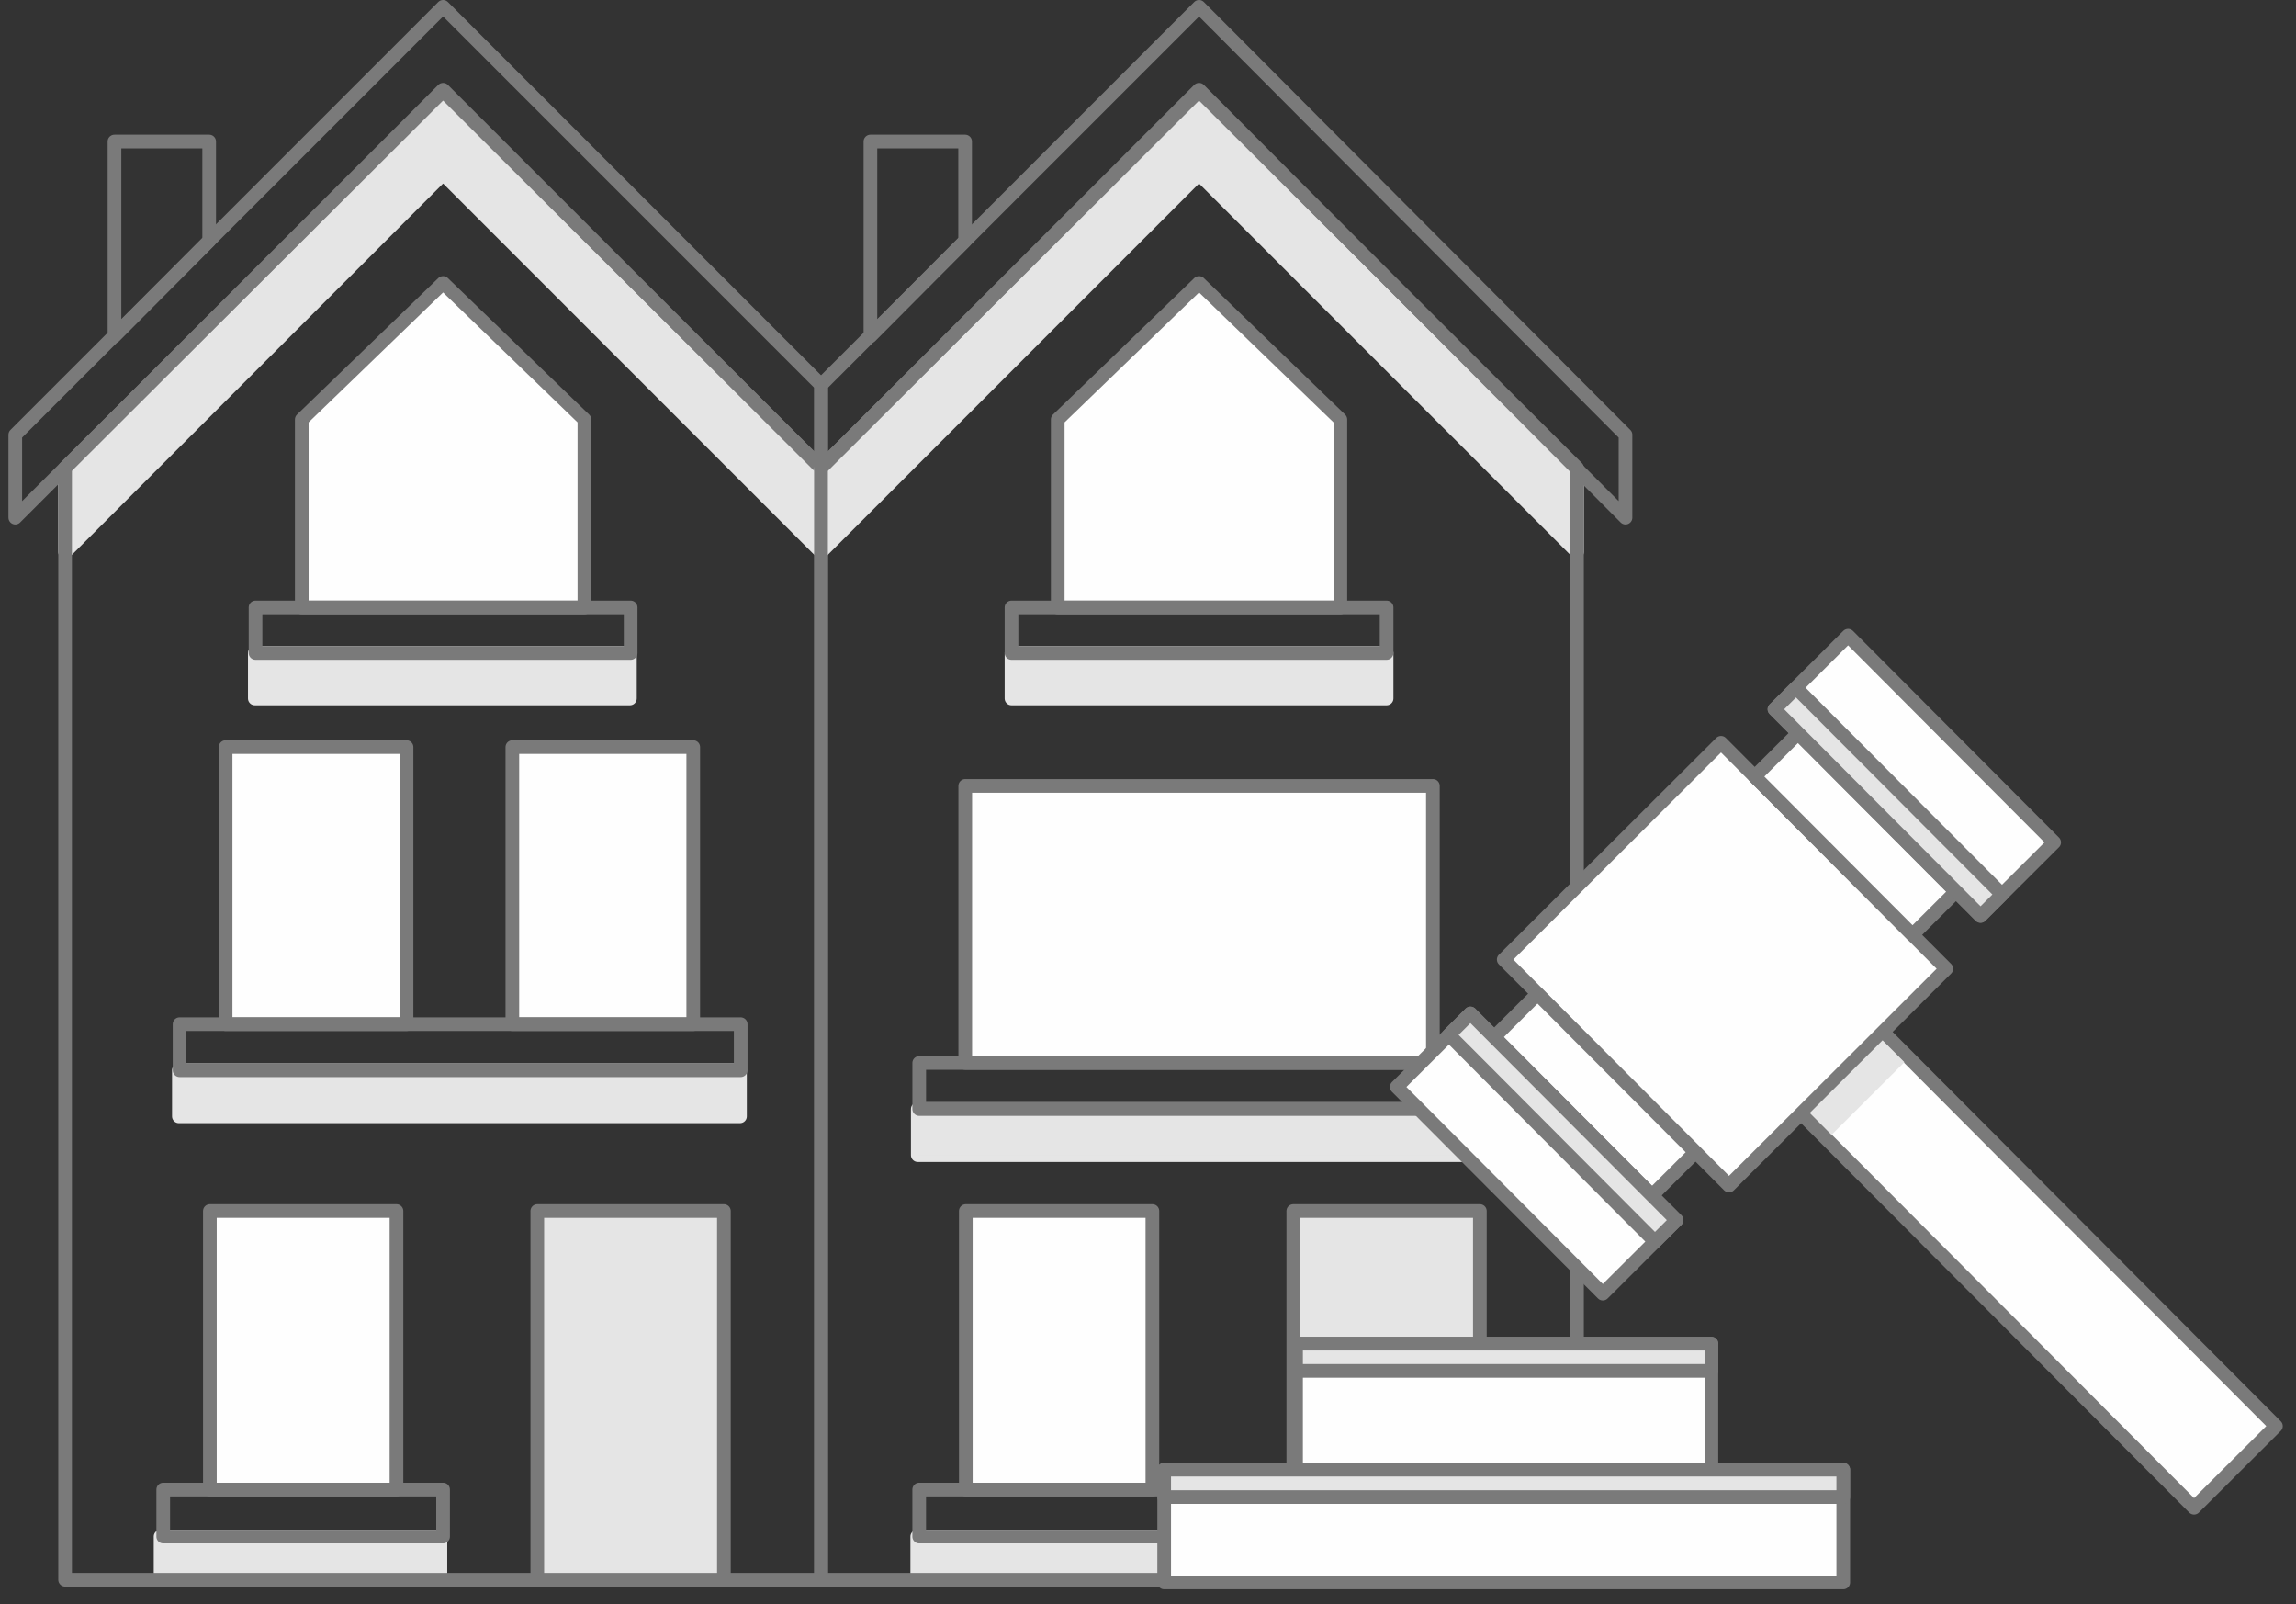 <?xml version="1.0" encoding="UTF-8"?>
<svg width="126px" height="88px" viewBox="0 0 126 88" version="1.1" xmlns="http://www.w3.org/2000/svg" xmlns:xlink="http://www.w3.org/1999/xlink">
    <rect x="0" y="0" width="126" height="88" fill="#333333" stroke="none"/>
    <!-- Generator: Sketch 64 (93537) - https://sketch.com -->
    <title>Group 77</title>
    <desc>Created with Sketch.</desc>
    <g id="Pearl-Form-V3" stroke="none" stroke-width="1" fill="none" fill-rule="evenodd">
        <g id="KW_Pearl_Desktop_14" transform="translate(-786, -491)">
            <g id="Group-77" transform="translate(786, 491)">
                <polygon id="Fill-1" fill="#E5E5E5" points="3.573 25.732 3.573 30.281 24.315 9.538 45.058 30.281 45.058 25.732 24.315 4.99"></polygon>
                <polygon id="Stroke-2" stroke="#E5E5E5" stroke-width="0.75" stroke-linejoin="round" points="45.058 25.732 24.315 4.989 3.573 25.732 3.573 30.28 24.315 9.538 45.058 30.28"></polygon>
                <polygon id="Fill-3" fill="#E5E5E5" points="8.813 86.667 24.169 86.667 24.169 84.298 8.813 84.298"></polygon>
                <polygon id="Stroke-4" stroke="#E5E5E5" stroke-width="0.75" stroke-linejoin="round" points="8.812 86.666 24.169 86.666 24.169 84.298 8.812 84.298"></polygon>
                <polygon id="Fill-5" fill="#E5E5E5" points="13.984 38.318 34.569 38.318 34.569 35.821 13.984 35.821"></polygon>
                <polygon id="Stroke-6" stroke="#E5E5E5" stroke-width="0.75" stroke-linejoin="round" points="13.984 38.318 34.568 38.318 34.568 35.822 13.984 35.822"></polygon>
                <polygon id="Stroke-7" stroke="#7A7A7A" stroke-width="0.75" stroke-linejoin="round" points="11.479 13.212 6.282 18.442 6.282 7.765 11.479 7.765"></polygon>
                <polygon id="Fill-8" fill="#FEFEFE" points="16.56 23.014 16.56 28.169 16.56 33.326 24.315 33.326 32.071 33.326 32.071 28.169 32.071 23.014 24.315 15.524"></polygon>
                <polygon id="Stroke-9" stroke="#7A7A7A" stroke-width="0.75" stroke-linejoin="round" points="32.07 33.326 24.315 33.326 16.56 33.326 16.56 28.169 16.56 23.013 24.315 15.524 32.07 23.013 32.07 28.169"></polygon>
                <polygon id="Stroke-10" stroke="#7A7A7A" stroke-width="0.75" stroke-linejoin="round" points="45.058 25.666 24.315 4.989 3.573 25.666 3.573 86.667 45.058 86.667"></polygon>
                <polygon id="Fill-11" fill="#FEFEFE" points="11.517 81.72 21.756 81.72 21.756 66.441 11.517 66.441"></polygon>
                <polygon id="Stroke-12" stroke="#7A7A7A" stroke-width="0.75" stroke-linejoin="round" points="11.518 81.719 21.757 81.719 21.757 66.44 11.518 66.44"></polygon>
                <polygon id="Fill-13" fill="#E5E5E5" points="29.487 86.667 39.727 86.667 39.727 66.44 29.487 66.44"></polygon>
                <polygon id="Stroke-14" stroke="#7A7A7A" stroke-width="0.75" stroke-linejoin="round" points="29.486 86.667 39.726 86.667 39.726 66.44 29.486 66.44"></polygon>
                <polygon id="Stroke-15" stroke="#7A7A7A" stroke-width="0.75" stroke-linejoin="round" points="45.058 21.118 24.315 0.375 0.839 23.851 0.839 28.399 24.315 4.924 45.058 25.666"></polygon>
                <polygon id="Stroke-17" stroke="#7A7A7A" stroke-width="0.75" stroke-linejoin="round" points="14.023 35.822 34.608 35.822 34.608 33.326 14.023 33.326"></polygon>
                <polygon id="Stroke-18" stroke="#7A7A7A" stroke-width="0.75" stroke-linejoin="round" points="8.958 84.298 24.315 84.298 24.315 81.719 8.958 81.719"></polygon>
                <polygon id="Fill-19" fill="#E5E5E5" points="45.058 25.732 45.058 30.281 65.8 9.538 86.543 30.281 86.543 25.732 65.8 4.99"></polygon>
                <polygon id="Stroke-20" stroke="#E5E5E5" stroke-width="0.75" stroke-linejoin="round" points="86.543 25.732 65.8 4.989 45.058 25.732 45.058 30.28 65.8 9.538 86.543 30.28"></polygon>
                <polygon id="Fill-21" fill="#E5E5E5" points="50.336 86.667 65.694 86.667 65.694 84.298 50.336 84.298"></polygon>
                <polygon id="Stroke-22" stroke="#E5E5E5" stroke-width="0.75" stroke-linejoin="round" points="50.337 86.666 65.694 86.666 65.694 84.298 50.337 84.298"></polygon>
                <polygon id="Stroke-23" stroke="#7A7A7A" stroke-width="0.75" stroke-linejoin="round" points="52.964 13.212 47.767 18.442 47.767 7.765 52.964 7.765"></polygon>
                <polygon id="Fill-24" fill="#FEFEFE" points="58.046 23.014 58.046 28.169 58.046 33.326 65.801 33.326 73.556 33.326 73.556 28.169 73.556 23.014 65.801 15.524"></polygon>
                <polygon id="Stroke-25" stroke="#7A7A7A" stroke-width="0.75" stroke-linejoin="round" points="73.556 33.326 65.801 33.326 58.046 33.326 58.046 28.169 58.046 23.013 65.801 15.524 73.556 23.013 73.556 28.169"></polygon>
                <polygon id="Stroke-26" stroke="#7A7A7A" stroke-width="0.75" stroke-linejoin="round" points="86.543 25.666 65.8 4.989 45.058 25.666 45.058 86.667 86.543 86.667"></polygon>
                <polygon id="Fill-27" fill="#FEFEFE" points="53.003 81.72 63.241 81.72 63.241 66.441 53.003 66.441"></polygon>
                <polygon id="Stroke-28" stroke="#7A7A7A" stroke-width="0.75" stroke-linejoin="round" points="53.002 81.719 63.241 81.719 63.241 66.44 53.002 66.44"></polygon>
                <polygon id="Fill-29" fill="#E5E5E5" points="70.973 86.667 81.211 86.667 81.211 66.44 70.973 66.44"></polygon>
                <polygon id="Stroke-30" stroke="#7A7A7A" stroke-width="0.75" stroke-linejoin="round" points="70.973 86.667 81.212 86.667 81.212 66.44 70.973 66.44"></polygon>
                <polygon id="Stroke-31" stroke="#7A7A7A" stroke-width="0.75" stroke-linejoin="round" points="50.444 84.298 65.801 84.298 65.801 81.719 50.444 81.719"></polygon>
                <polygon id="Stroke-32" stroke="#7A7A7A" stroke-width="0.75" stroke-linejoin="round" points="65.801 0.375 45.058 21.118 45.058 25.666 65.801 4.923 89.204 28.399 89.204 23.852"></polygon>
                <polygon id="Fill-34" fill="#E5E5E5" points="55.509 38.318 76.094 38.318 76.094 35.821 55.509 35.821"></polygon>
                <polygon id="Stroke-35" stroke="#E5E5E5" stroke-width="0.75" stroke-linejoin="round" points="55.509 38.318 76.093 38.318 76.093 35.822 55.509 35.822"></polygon>
                <polygon id="Stroke-36" stroke="#7A7A7A" stroke-width="0.75" stroke-linejoin="round" points="55.509 35.822 76.093 35.822 76.093 33.326 55.509 33.326"></polygon>
                <polygon id="Fill-37" fill="#FEFEFE" points="12.381 56.188 22.309 56.188 22.309 40.987 12.381 40.987"></polygon>
                <polygon id="Stroke-38" stroke="#7A7A7A" stroke-width="0.75" stroke-linejoin="round" points="12.381 56.188 22.309 56.188 22.309 40.988 12.381 40.988"></polygon>
                <polygon id="Fill-39" fill="#FEFEFE" points="28.116 56.188 38.044 56.188 38.044 40.987 28.116 40.987"></polygon>
                <polygon id="Stroke-40" stroke="#7A7A7A" stroke-width="0.75" stroke-linejoin="round" points="28.116 56.188 38.044 56.188 38.044 40.988 28.116 40.988"></polygon>
                <polygon id="Fill-41" fill="#E5E5E5" points="9.817 61.245 40.61 61.245 40.61 58.717 9.817 58.717"></polygon>
                <polygon id="Stroke-42" stroke="#E5E5E5" stroke-width="0.75" stroke-linejoin="round" points="9.817 61.244 40.609 61.244 40.609 58.716 9.817 58.716"></polygon>
                <polygon id="Stroke-43" stroke="#7A7A7A" stroke-width="0.75" stroke-linejoin="round" points="9.855 58.716 40.648 58.716 40.648 56.188 9.855 56.188"></polygon>
                <polygon id="Stroke-44" stroke="#E5E5E5" stroke-width="0.75" stroke-linejoin="round" points="50.366 63.373 81.159 63.373 81.159 60.845 50.366 60.845"></polygon>
                <polygon id="Fill-45" fill="#FEFEFE" points="52.97 58.316 78.633 58.316 78.633 43.116 52.97 43.116"></polygon>
                <polygon id="Fill-46" fill="#E5E5E5" points="50.367 63.373 81.16 63.373 81.16 60.845 50.367 60.845"></polygon>
                <polygon id="Stroke-47" stroke="#7A7A7A" stroke-width="0.75" stroke-linejoin="round" points="52.971 58.316 78.634 58.316 78.634 43.116 52.971 43.116"></polygon>
                <polygon id="Stroke-48" stroke="#7A7A7A" stroke-width="0.75" stroke-linejoin="round" points="50.445 60.845 81.237 60.845 81.237 58.316 50.445 58.316"></polygon>
                <polygon id="Fill-49" fill="#FEFEFE" points="124.898 78.238 120.405 82.717 98.829 61.08 103.321 56.599"></polygon>
                <polygon id="Stroke-50" stroke="#7A7A7A" stroke-width="0.75" stroke-linejoin="round" points="124.898 78.238 120.405 82.717 98.829 61.08 103.321 56.599"></polygon>
                <polygon id="Fill-52" fill="#FEFEFE" points="92.003 66.94 87.959 70.972 76.651 59.632 80.695 55.6"></polygon>
                <polygon id="Stroke-53" stroke="#7A7A7A" stroke-width="0.75" stroke-linejoin="round" points="92.003 66.94 87.959 70.972 76.651 59.632 80.695 55.6"></polygon>
                <polygon id="Fill-54" fill="#E5E5E5" points="93.036 63.214 92.259 63.989 83.598 55.304 84.375 54.528"></polygon>
                <polygon id="Fill-55" fill="#E5E5E5" points="105.735 50.515 104.957 51.29 96.296 42.605 97.074 41.829"></polygon>
                <polygon id="Fill-56" fill="#FEFEFE" points="106.809 53.147 94.883 65.04 82.521 52.642 94.447 40.751"></polygon>
                <polygon id="Stroke-57" stroke="#7A7A7A" stroke-width="0.75" stroke-linejoin="round" points="106.809 53.147 94.883 65.04 82.521 52.642 94.447 40.751"></polygon>
                <polygon id="Fill-58" fill="#E5E5E5" points="104.51 58.274 100.514 62.258 99.316 61.057 103.312 57.073"></polygon>
                <polygon id="Fill-59" fill="#FEFEFE" points="107.33 48.921 104.956 51.288 96.295 42.603 98.669 40.235"></polygon>
                <polygon id="Stroke-60" stroke="#7A7A7A" stroke-width="0.75" stroke-linejoin="round" points="107.33 48.921 104.956 51.288 96.295 42.603 98.669 40.235"></polygon>
                <polygon id="Fill-61" fill="#FEFEFE" points="93.036 63.214 90.662 65.582 82.001 56.896 84.375 54.528"></polygon>
                <polygon id="Stroke-62" stroke="#7A7A7A" stroke-width="0.75" stroke-linejoin="round" points="93.036 63.214 90.662 65.582 82.001 56.896 84.375 54.528"></polygon>
                <polygon id="Fill-63" fill="#FEFEFE" points="112.729 46.215 108.686 50.247 97.377 38.907 101.421 34.875"></polygon>
                <polygon id="Stroke-64" stroke="#7A7A7A" stroke-width="0.75" stroke-linejoin="round" points="112.729 46.215 108.686 50.247 97.377 38.907 101.421 34.875"></polygon>
                <polygon id="Fill-65" fill="#E5E5E5" points="109.869 49.073 108.689 50.25 97.381 38.91 98.561 37.733"></polygon>
                <polygon id="Stroke-66" stroke="#7A7A7A" stroke-width="0.75" stroke-linejoin="round" points="109.869 49.073 108.689 50.25 97.381 38.91 98.561 37.733"></polygon>
                <polygon id="Fill-67" fill="#E5E5E5" points="92.002 66.939 90.822 68.117 79.514 56.776 80.694 55.599"></polygon>
                <polygon id="Stroke-68" stroke="#7A7A7A" stroke-width="0.75" stroke-linejoin="round" points="92.002 66.939 90.822 68.117 79.514 56.776 80.694 55.599"></polygon>
                <polygon id="Fill-69" fill="#FEFEFE" points="71.125 80.629 93.919 80.629 93.919 73.714 71.125 73.714"></polygon>
                <polygon id="Stroke-70" stroke="#7A7A7A" stroke-width="0.75" stroke-linejoin="round" points="71.125 80.629 93.919 80.629 93.919 73.714 71.125 73.714"></polygon>
                <polygon id="Fill-71" fill="#FEFEFE" points="63.888 86.815 101.155 86.815 101.155 80.628 63.888 80.628"></polygon>
                <polygon id="Stroke-72" stroke="#7A7A7A" stroke-width="0.75" stroke-linejoin="round" points="63.888 86.815 101.155 86.815 101.155 80.628 63.888 80.628"></polygon>
                <polygon id="Fill-73" fill="#E5E5E5" points="63.888 82.129 101.155 82.129 101.155 80.629 63.888 80.629"></polygon>
                <polygon id="Stroke-74" stroke="#7A7A7A" stroke-width="0.75" stroke-linejoin="round" points="63.888 82.129 101.155 82.129 101.155 80.629 63.888 80.629"></polygon>
                <polygon id="Fill-75" fill="#E5E5E5" points="71.125 75.208 93.919 75.208 93.919 73.715 71.125 73.715"></polygon>
                <polygon id="Stroke-76" stroke="#7A7A7A" stroke-width="0.75" stroke-linejoin="round" points="71.125 75.208 93.919 75.208 93.919 73.715 71.125 73.715"></polygon>
            </g>
        </g>
    </g>
</svg>